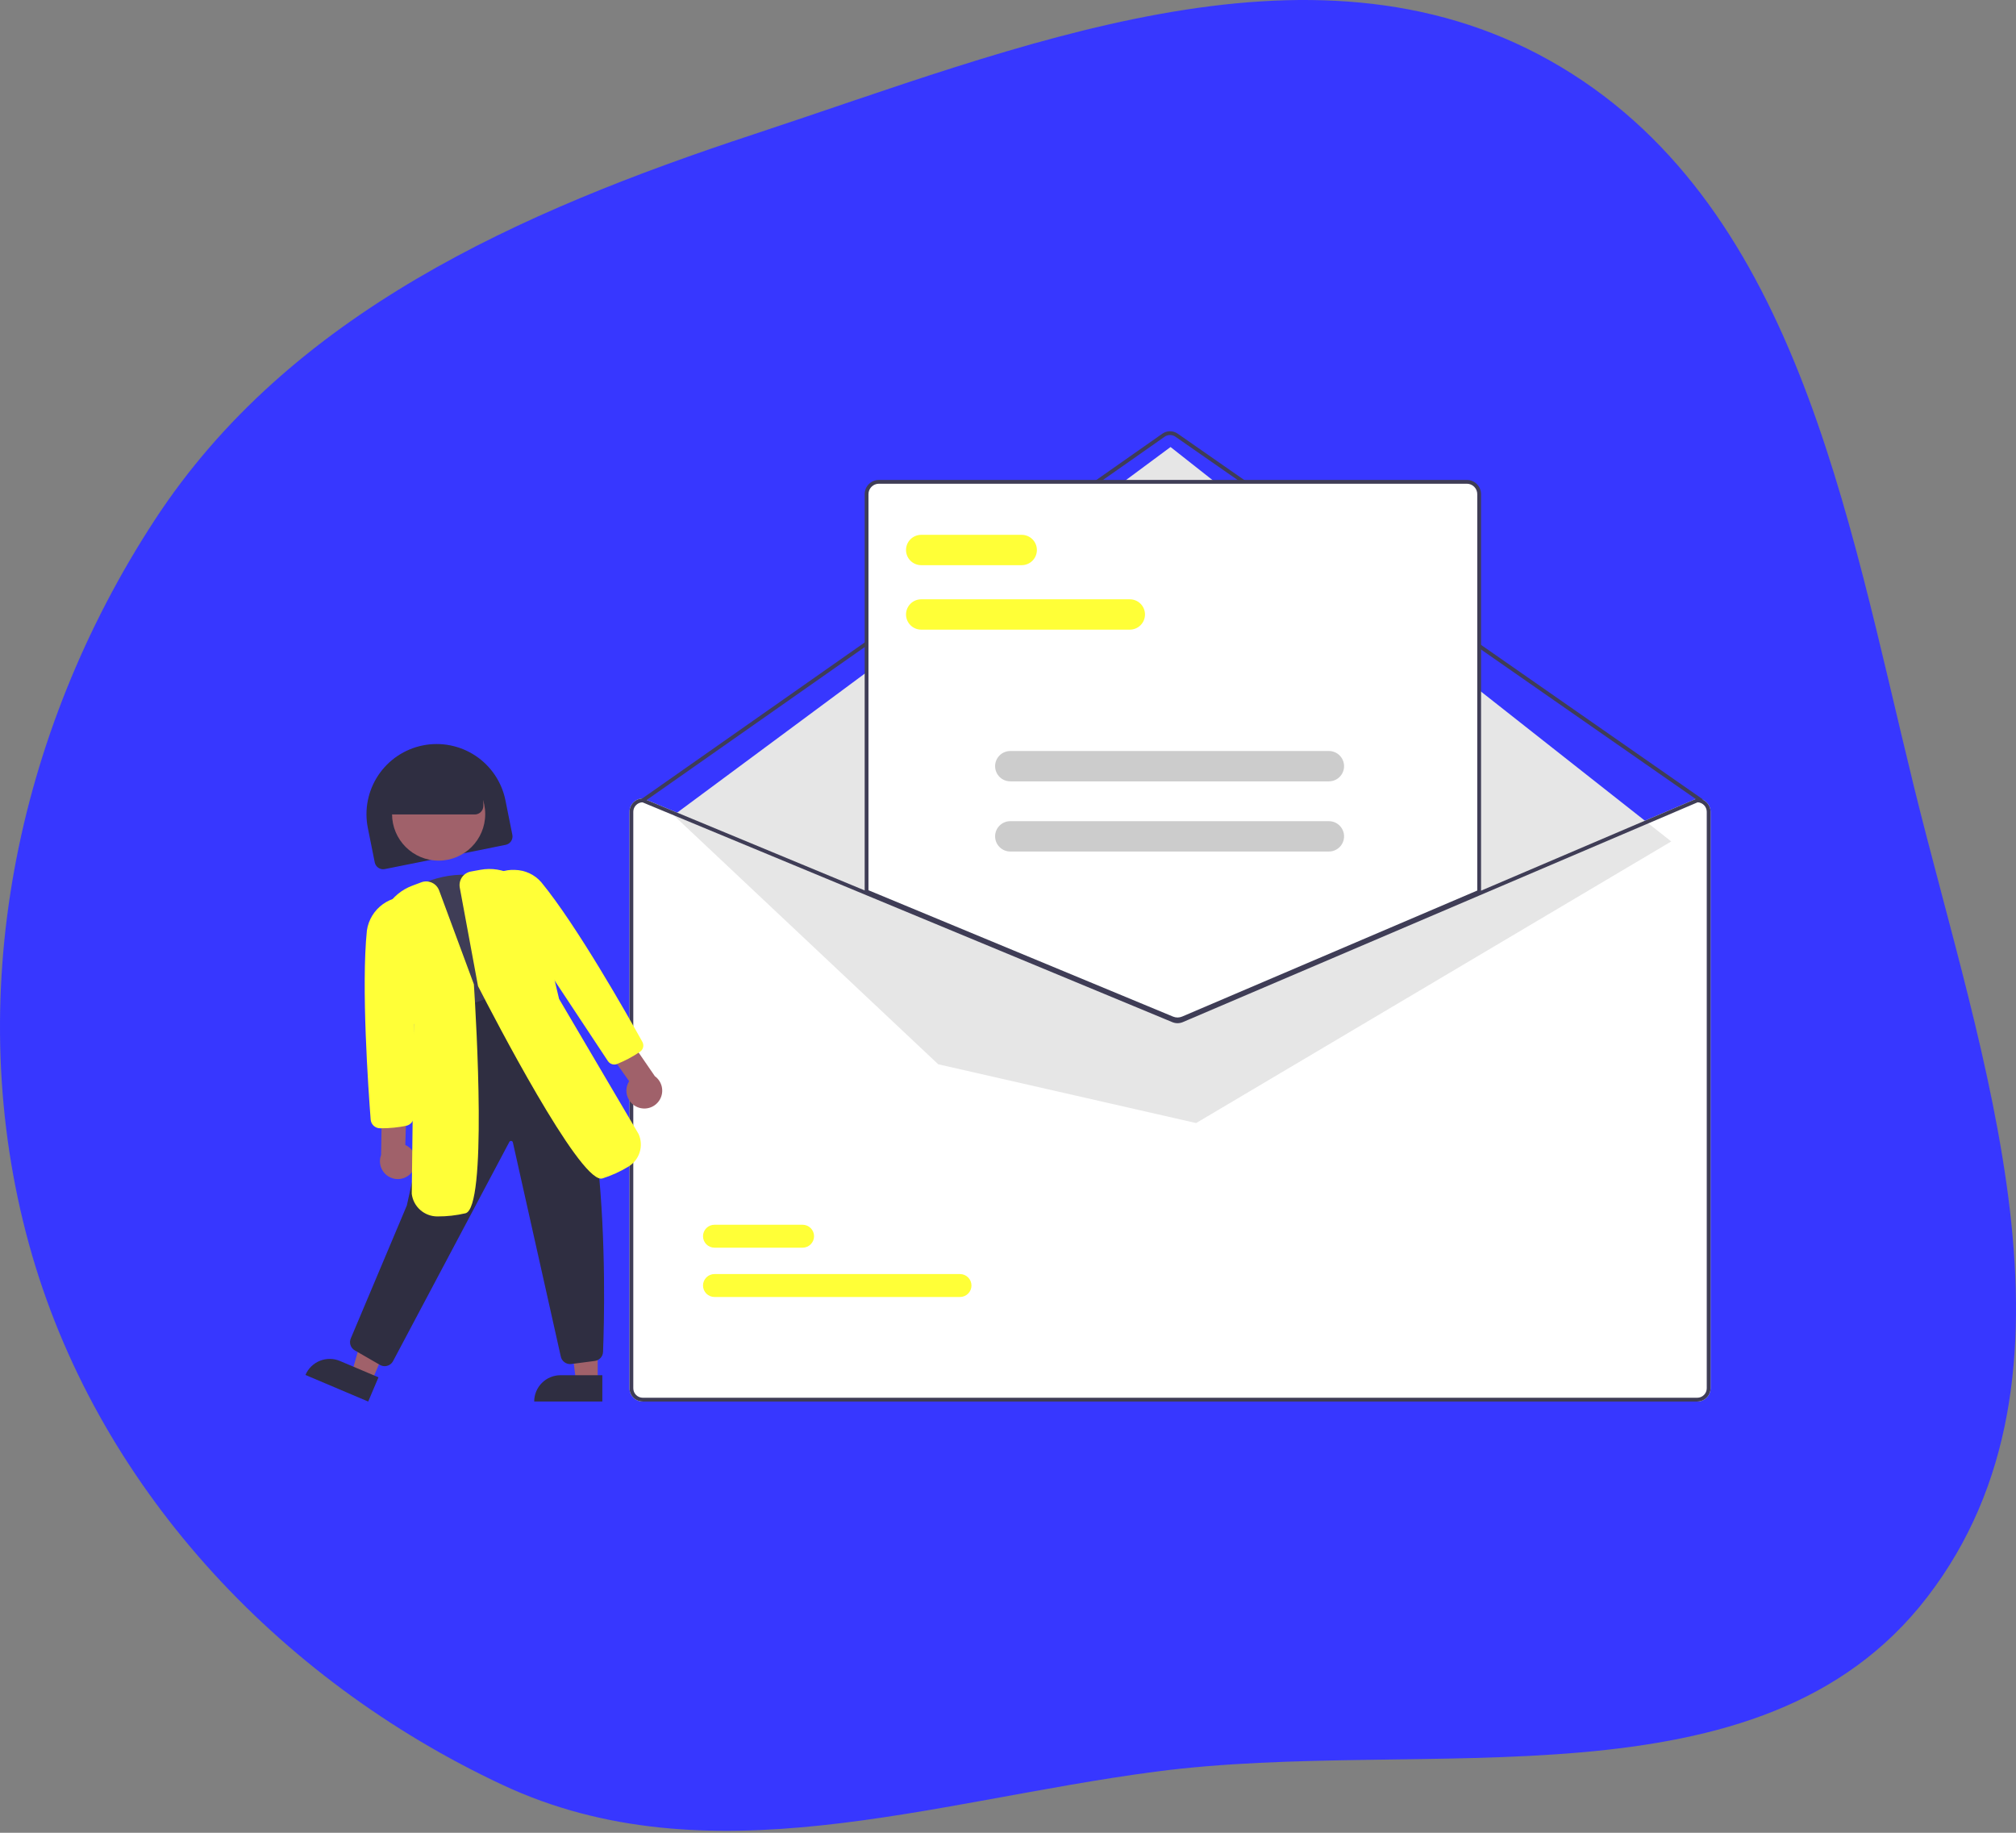<svg width="561" height="510" viewBox="0 0 561 510" fill="none" xmlns="http://www.w3.org/2000/svg">
<rect x="0" y="0" width="561" height="510" fill="#808080" stroke="none"/>
<path fill-rule="evenodd" clip-rule="evenodd" d="M431.283 16.849C499.536 55.186 513.889 142.71 532.546 218.666C551.216 294.674 583.992 382.437 536.305 444.413C489.799 504.854 397.145 483.035 321.456 493.008C259.049 501.232 196.85 523.377 139.806 496.661C77.05 467.27 26.434 412.999 8.073 346.237C-10.732 277.865 4.288 204.071 43.022 144.753C80.585 87.228 144.461 58.874 209.764 37.362C282.954 13.251 364.028 -20.928 431.283 16.849Z" fill="#3737FF"/>
<g clip-path="url(#clip0_59_7)">
<path d="M472.306 222.198H472.2L411.613 248.065L328.716 283.456C328.392 283.592 328.045 283.664 327.693 283.665C327.342 283.667 326.994 283.6 326.668 283.467L241.144 247.991L179.068 222.24L178.973 222.198H178.867C177.888 222.199 176.949 222.589 176.256 223.281C175.564 223.974 175.174 224.912 175.173 225.892V386.306C175.174 387.285 175.564 388.224 176.256 388.917C176.949 389.609 177.888 389.999 178.867 390H472.306C473.285 389.999 474.224 389.609 474.917 388.917C475.61 388.224 475.999 387.285 476 386.306V225.892C475.999 224.912 475.61 223.974 474.917 223.281C474.224 222.589 473.285 222.199 472.306 222.198Z" fill="white"/>
<path d="M473.361 223.253C473.253 223.254 473.148 223.221 473.06 223.159L327.101 121.526C326.657 121.218 326.129 121.054 325.589 121.055C325.048 121.056 324.521 121.222 324.078 121.531L179.17 223.158C179.114 223.198 179.05 223.226 178.982 223.241C178.914 223.256 178.844 223.258 178.776 223.246C178.708 223.234 178.642 223.208 178.584 223.171C178.525 223.134 178.475 223.086 178.435 223.029C178.395 222.972 178.367 222.908 178.352 222.84C178.337 222.773 178.335 222.703 178.347 222.635C178.359 222.566 178.385 222.501 178.422 222.443C178.459 222.384 178.507 222.333 178.564 222.294L323.472 120.667C324.092 120.234 324.83 120.001 325.587 120C326.344 119.999 327.082 120.229 327.704 120.66L473.663 222.293C473.755 222.357 473.825 222.449 473.861 222.555C473.897 222.662 473.899 222.777 473.865 222.884C473.831 222.991 473.764 223.085 473.673 223.151C473.583 223.218 473.473 223.253 473.361 223.253L473.361 223.253Z" fill="#3F3D56"/>
<path d="M187.451 226.856L325.732 124.39L465.062 234.147L332.856 312.507L261.08 296.149L187.451 226.856Z" fill="#E6E6E6"/>
<path d="M267.139 360.907H198.825C198.405 360.908 197.99 360.825 197.602 360.665C197.214 360.505 196.862 360.27 196.565 359.974C196.268 359.677 196.033 359.326 195.872 358.938C195.712 358.551 195.629 358.135 195.629 357.716C195.629 357.297 195.712 356.881 195.872 356.494C196.033 356.106 196.268 355.754 196.565 355.458C196.862 355.162 197.214 354.927 197.602 354.767C197.99 354.606 198.405 354.524 198.825 354.525H267.139C267.558 354.524 267.974 354.606 268.362 354.767C268.749 354.927 269.102 355.162 269.398 355.458C269.695 355.754 269.931 356.106 270.091 356.494C270.252 356.881 270.335 357.297 270.335 357.716C270.335 358.135 270.252 358.551 270.091 358.938C269.931 359.326 269.695 359.677 269.398 359.974C269.102 360.27 268.749 360.505 268.362 360.665C267.974 360.825 267.558 360.908 267.139 360.907Z" fill="#FFFF37"/>
<path d="M223.334 347.187H198.825C198.405 347.188 197.99 347.106 197.602 346.946C197.214 346.785 196.862 346.55 196.565 346.254C196.268 345.958 196.033 345.606 195.872 345.218C195.712 344.831 195.629 344.416 195.629 343.996C195.629 343.577 195.712 343.162 195.872 342.774C196.033 342.387 196.268 342.035 196.565 341.738C196.862 341.442 197.214 341.207 197.602 341.047C197.99 340.887 198.405 340.805 198.825 340.805H223.334C223.754 340.805 224.169 340.887 224.557 341.047C224.945 341.207 225.297 341.442 225.594 341.738C225.891 342.035 226.126 342.387 226.287 342.774C226.447 343.162 226.53 343.577 226.53 343.996C226.53 344.416 226.447 344.831 226.287 345.218C226.126 345.606 225.891 345.958 225.594 346.254C225.297 346.55 224.945 346.785 224.557 346.946C224.169 347.106 223.754 347.188 223.334 347.187Z" fill="#FFFF37"/>
<path d="M327.676 283.928C327.157 283.929 326.643 283.828 326.162 283.632L240.88 248.252V137.506C240.881 136.526 241.271 135.587 241.963 134.895C242.656 134.202 243.595 133.813 244.574 133.812H408.182C409.162 133.813 410.101 134.202 410.793 134.895C411.486 135.587 411.875 136.526 411.876 137.506V248.329L411.716 248.397L329.237 283.615C328.743 283.822 328.212 283.929 327.676 283.928Z" fill="white"/>
<path d="M327.676 284.192C327.123 284.193 326.574 284.085 326.061 283.876L240.616 248.428V137.505C240.617 136.456 241.034 135.45 241.776 134.708C242.518 133.966 243.525 133.549 244.574 133.548H408.182C409.231 133.549 410.237 133.966 410.979 134.708C411.722 135.45 412.139 136.456 412.14 137.505V248.503L329.34 283.857C328.813 284.079 328.248 284.192 327.676 284.192ZM241.671 247.723L326.464 282.9C327.255 283.221 328.141 283.216 328.928 282.886L411.085 247.806V137.505C411.084 136.736 410.778 135.998 410.233 135.454C409.689 134.91 408.951 134.604 408.182 134.603H244.574C243.804 134.604 243.067 134.91 242.522 135.454C241.978 135.998 241.672 136.736 241.671 137.505V247.723Z" fill="#3F3D56"/>
<path d="M472.306 222.198H472.2L411.613 248.065L328.716 283.456C328.392 283.592 328.045 283.664 327.693 283.665C327.342 283.667 326.994 283.6 326.668 283.467L241.144 247.991L179.068 222.24L178.973 222.198H178.867C177.888 222.199 176.949 222.589 176.256 223.281C175.564 223.974 175.174 224.912 175.173 225.892V386.306C175.174 387.285 175.564 388.224 176.256 388.917C176.949 389.609 177.888 389.999 178.867 390H472.306C473.285 389.999 474.224 389.609 474.917 388.917C475.61 388.224 475.999 387.285 476 386.306V225.892C475.999 224.912 475.61 223.974 474.917 223.281C474.224 222.589 473.285 222.199 472.306 222.198ZM474.945 386.306C474.944 387.006 474.666 387.677 474.171 388.171C473.677 388.666 473.006 388.944 472.306 388.945H178.867C178.167 388.944 177.496 388.666 177.002 388.171C176.507 387.677 176.229 387.006 176.228 386.306V225.892C176.229 225.209 176.494 224.554 176.967 224.062C177.44 223.571 178.085 223.281 178.767 223.253L241.144 249.131L326.262 284.443C327.184 284.818 328.216 284.812 329.133 284.427L411.613 249.21L472.411 223.253C473.092 223.283 473.735 223.573 474.207 224.065C474.679 224.556 474.943 225.211 474.945 225.892V386.306Z" fill="#3F3D56"/>
<path d="M314.4 175.209H256.345C255.225 175.209 254.151 174.764 253.36 173.973C252.568 173.181 252.123 172.107 252.123 170.988C252.123 169.868 252.568 168.794 253.36 168.003C254.151 167.211 255.225 166.766 256.345 166.766H314.4C315.519 166.766 316.593 167.211 317.385 168.003C318.177 168.794 318.622 169.868 318.622 170.988C318.622 172.107 318.177 173.181 317.385 173.973C316.593 174.764 315.519 175.209 314.4 175.209Z" fill="#FFFF37"/>
<path d="M284.317 157.268H256.345C255.225 157.268 254.151 156.823 253.36 156.032C252.568 155.24 252.123 154.166 252.123 153.047C252.123 151.927 252.568 150.853 253.36 150.062C254.151 149.27 255.225 148.825 256.345 148.825H284.317C285.437 148.825 286.511 149.27 287.302 150.062C288.094 150.853 288.539 151.927 288.539 153.047C288.539 154.166 288.094 155.24 287.302 156.032C286.511 156.823 285.437 157.268 284.317 157.268Z" fill="#FFFF37"/>
<path d="M369.798 217.423H281.133C280.013 217.423 278.94 216.979 278.148 216.187C277.356 215.395 276.911 214.321 276.911 213.202C276.911 212.082 277.356 211.009 278.148 210.217C278.94 209.425 280.013 208.98 281.133 208.98H369.798C370.918 208.98 371.992 209.425 372.784 210.217C373.575 211.009 374.02 212.082 374.02 213.202C374.02 214.321 373.575 215.395 372.784 216.187C371.992 216.979 370.918 217.423 369.798 217.423Z" fill="#CCCCCC"/>
<path d="M369.798 236.948H281.133C280.013 236.948 278.94 236.503 278.148 235.711C277.356 234.919 276.911 233.846 276.911 232.726C276.911 231.606 277.356 230.533 278.148 229.741C278.94 228.949 280.013 228.505 281.133 228.505H369.798C370.918 228.505 371.992 228.949 372.784 229.741C373.575 230.533 374.02 231.606 374.02 232.726C374.02 233.846 373.575 234.919 372.784 235.711C371.992 236.503 370.918 236.948 369.798 236.948Z" fill="#CCCCCC"/>
<path d="M106.611 241.882C106.063 241.882 105.531 241.691 105.107 241.343C104.683 240.996 104.392 240.512 104.283 239.975L102.363 230.403C101.344 225.326 102.385 220.052 105.255 215.742C108.126 211.432 112.591 208.439 117.669 207.42C122.747 206.402 128.021 207.442 132.332 210.312C136.643 213.182 139.637 217.647 140.655 222.724L142.575 232.296C142.698 232.913 142.572 233.554 142.223 234.078C141.874 234.602 141.331 234.966 140.714 235.091L107.079 241.836C106.925 241.867 106.768 241.882 106.611 241.882Z" fill="#2F2E41"/>
<path d="M166.323 384.398L160.289 384.398L157.42 361.129L166.325 361.13L166.323 384.398Z" fill="#A0616A"/>
<path d="M155.979 382.674H167.615V389.999H148.653C148.653 388.056 149.425 386.193 150.799 384.819C152.173 383.446 154.036 382.674 155.979 382.674Z" fill="#2F2E41"/>
<path d="M103.456 384.337L97.9 381.985L104.332 359.439L112.532 362.912L103.456 384.337Z" fill="#A0616A"/>
<path d="M94.604 378.717L105.318 383.255L102.461 390L85 382.606C85.375 381.72 85.921 380.917 86.607 380.242C87.293 379.567 88.105 379.034 88.996 378.673C89.888 378.312 90.842 378.13 91.805 378.138C92.767 378.145 93.718 378.342 94.604 378.717Z" fill="#2F2E41"/>
<path d="M122.062 239.484C129.221 239.484 135.024 233.681 135.024 226.524C135.024 219.366 129.221 213.563 122.062 213.563C114.903 213.563 109.099 219.366 109.099 226.524C109.099 233.681 114.903 239.484 122.062 239.484Z" fill="#A0616A"/>
<path d="M122.675 285.482L122.542 285.05C119.01 273.571 115.359 261.706 111.703 250.421L111.604 250.116L111.829 249.888C117.504 244.116 128.135 241.814 136.559 244.534C145.037 247.271 150.88 254.946 150.149 262.388C149.761 266.859 150.962 271.324 153.542 274.996L153.88 275.487L153.351 275.763C143.881 280.635 133.665 283.898 123.123 285.417L122.675 285.482Z" fill="#3F3D56"/>
<path d="M107.042 380.157C106.579 380.156 106.126 380.033 105.726 379.801L98.724 375.758C98.149 375.431 97.72 374.898 97.521 374.267C97.323 373.637 97.369 372.954 97.652 372.357L113.211 335.444L125.102 281.608L146.773 273.73L146.97 273.82C170.203 284.491 168.407 360.975 167.811 376.198C167.784 376.839 167.525 377.448 167.083 377.911C166.64 378.375 166.044 378.662 165.405 378.719L158.889 379.57C158.226 379.628 157.566 379.437 157.038 379.033C156.509 378.629 156.151 378.042 156.034 377.387L142.731 317.942C142.717 317.829 142.668 317.723 142.589 317.641C142.511 317.558 142.408 317.503 142.296 317.484C142.189 317.463 142.078 317.477 141.979 317.524C141.88 317.571 141.799 317.648 141.746 317.744L109.349 378.804C109.179 379.11 108.948 379.38 108.672 379.596C108.395 379.812 108.078 379.971 107.74 380.062C107.512 380.124 107.278 380.156 107.042 380.157Z" fill="#2F2E41"/>
<path d="M114.825 325.908C115.234 325.311 115.507 324.632 115.626 323.919C115.744 323.205 115.704 322.474 115.51 321.777C115.315 321.081 114.97 320.435 114.499 319.886C114.027 319.337 113.441 318.899 112.782 318.601L113.137 307.299L106.32 305.409L106.044 321.376C105.616 322.516 105.622 323.774 106.061 324.91C106.499 326.047 107.338 326.983 108.421 327.541C109.503 328.1 110.753 328.242 111.933 327.941C113.114 327.64 114.142 326.917 114.825 325.908H114.825Z" fill="#A0616A"/>
<path d="M106.144 313.962L105.744 313.96C105.085 313.955 104.451 313.703 103.97 313.252C103.488 312.802 103.194 312.186 103.146 311.529C102.492 303.112 100.485 274.44 102.101 258.896C102.316 257.445 102.819 256.052 103.581 254.8C104.344 253.547 105.35 252.46 106.541 251.604C107.731 250.747 109.081 250.138 110.511 249.813C111.941 249.487 113.422 249.452 114.866 249.71L115.282 249.802L115.279 250.228C115.131 270.68 115.14 291.012 115.149 310.676C115.151 311.276 114.947 311.859 114.573 312.328C114.198 312.797 113.674 313.124 113.088 313.256C110.804 313.728 108.477 313.965 106.144 313.962Z" fill="#FFFF37"/>
<path d="M121.662 338.49C119.917 338.483 118.235 337.839 116.931 336.68C115.626 335.521 114.79 333.926 114.578 332.194L115.152 284.992L105.769 261.263C105.374 258.146 106.044 254.986 107.672 252.298C109.299 249.61 111.787 247.551 114.733 246.454L117.241 245.514C117.715 245.336 118.219 245.254 118.725 245.271C119.231 245.289 119.729 245.407 120.189 245.617C120.65 245.827 121.064 246.126 121.408 246.497C121.753 246.868 122.021 247.303 122.197 247.778L131.872 273.897L131.874 273.935C132.545 284.33 135.573 336.069 129.536 337.612C126.978 338.211 124.358 338.506 121.731 338.49L121.662 338.49Z" fill="#FFFF37"/>
<path d="M177.403 308.087C176.733 307.816 176.13 307.4 175.637 306.87C175.145 306.34 174.775 305.709 174.553 305.02C174.331 304.332 174.263 303.603 174.353 302.885C174.443 302.167 174.69 301.478 175.075 300.866L168.544 291.635L173.187 286.299L182.227 299.464C183.212 300.18 183.901 301.232 184.163 302.422C184.424 303.611 184.24 304.855 183.646 305.918C183.051 306.981 182.087 307.789 180.937 308.189C179.786 308.589 178.529 308.552 177.403 308.087H177.403Z" fill="#A0616A"/>
<path d="M170.882 296.224C170.541 296.214 170.207 296.122 169.909 295.956C169.611 295.79 169.357 295.555 169.169 295.27L169.134 295.218C158.328 278.865 147.154 261.956 135.829 245.099L135.708 244.917L135.863 244.764C136.857 243.837 138.027 243.12 139.305 242.657C140.582 242.194 141.94 241.994 143.297 242.069C144.693 242.094 146.069 242.414 147.334 243.007C148.598 243.6 149.724 244.453 150.636 245.511C160.533 257.55 174.657 282.538 178.75 289.91C179.008 290.368 179.085 290.906 178.964 291.417C178.843 291.929 178.534 292.376 178.099 292.67C176.089 294.038 173.936 295.183 171.678 296.085C171.425 296.185 171.154 296.232 170.882 296.224Z" fill="#FFFF37"/>
<path d="M167.254 327.97C160.781 327.974 137.623 283.39 133.046 274.453L133.007 274.345L127.944 246.996C127.852 246.498 127.859 245.987 127.965 245.492C128.071 244.998 128.273 244.528 128.561 244.112C128.849 243.696 129.216 243.34 129.641 243.066C130.067 242.792 130.542 242.604 131.04 242.514L133.677 242.037C136.768 241.471 139.96 241.966 142.735 243.442C145.509 244.917 147.704 247.288 148.961 250.167L155.577 277.969L177.697 315.546C178.423 317.156 178.53 318.978 177.997 320.661C177.463 322.345 176.327 323.773 174.806 324.671C172.558 326.031 170.157 327.119 167.652 327.914C167.523 327.952 167.389 327.971 167.254 327.97H167.254Z" fill="#FFFF37"/>
<path d="M132.129 226.636H106.005V223.47C106.009 219.972 107.4 216.619 109.874 214.146C112.347 211.673 115.701 210.282 119.199 210.278H121.31C124.808 210.282 128.162 211.673 130.635 214.146C133.109 216.619 134.5 219.972 134.504 223.47V224.261C134.504 224.891 134.253 225.494 133.808 225.939C133.363 226.385 132.759 226.635 132.129 226.636Z" fill="#2F2E41"/>
</g>
<defs>
<clipPath id="clip0_59_7">
<rect width="391" height="270" fill="white" transform="translate(85 120)"/>
</clipPath>
</defs>
</svg>
